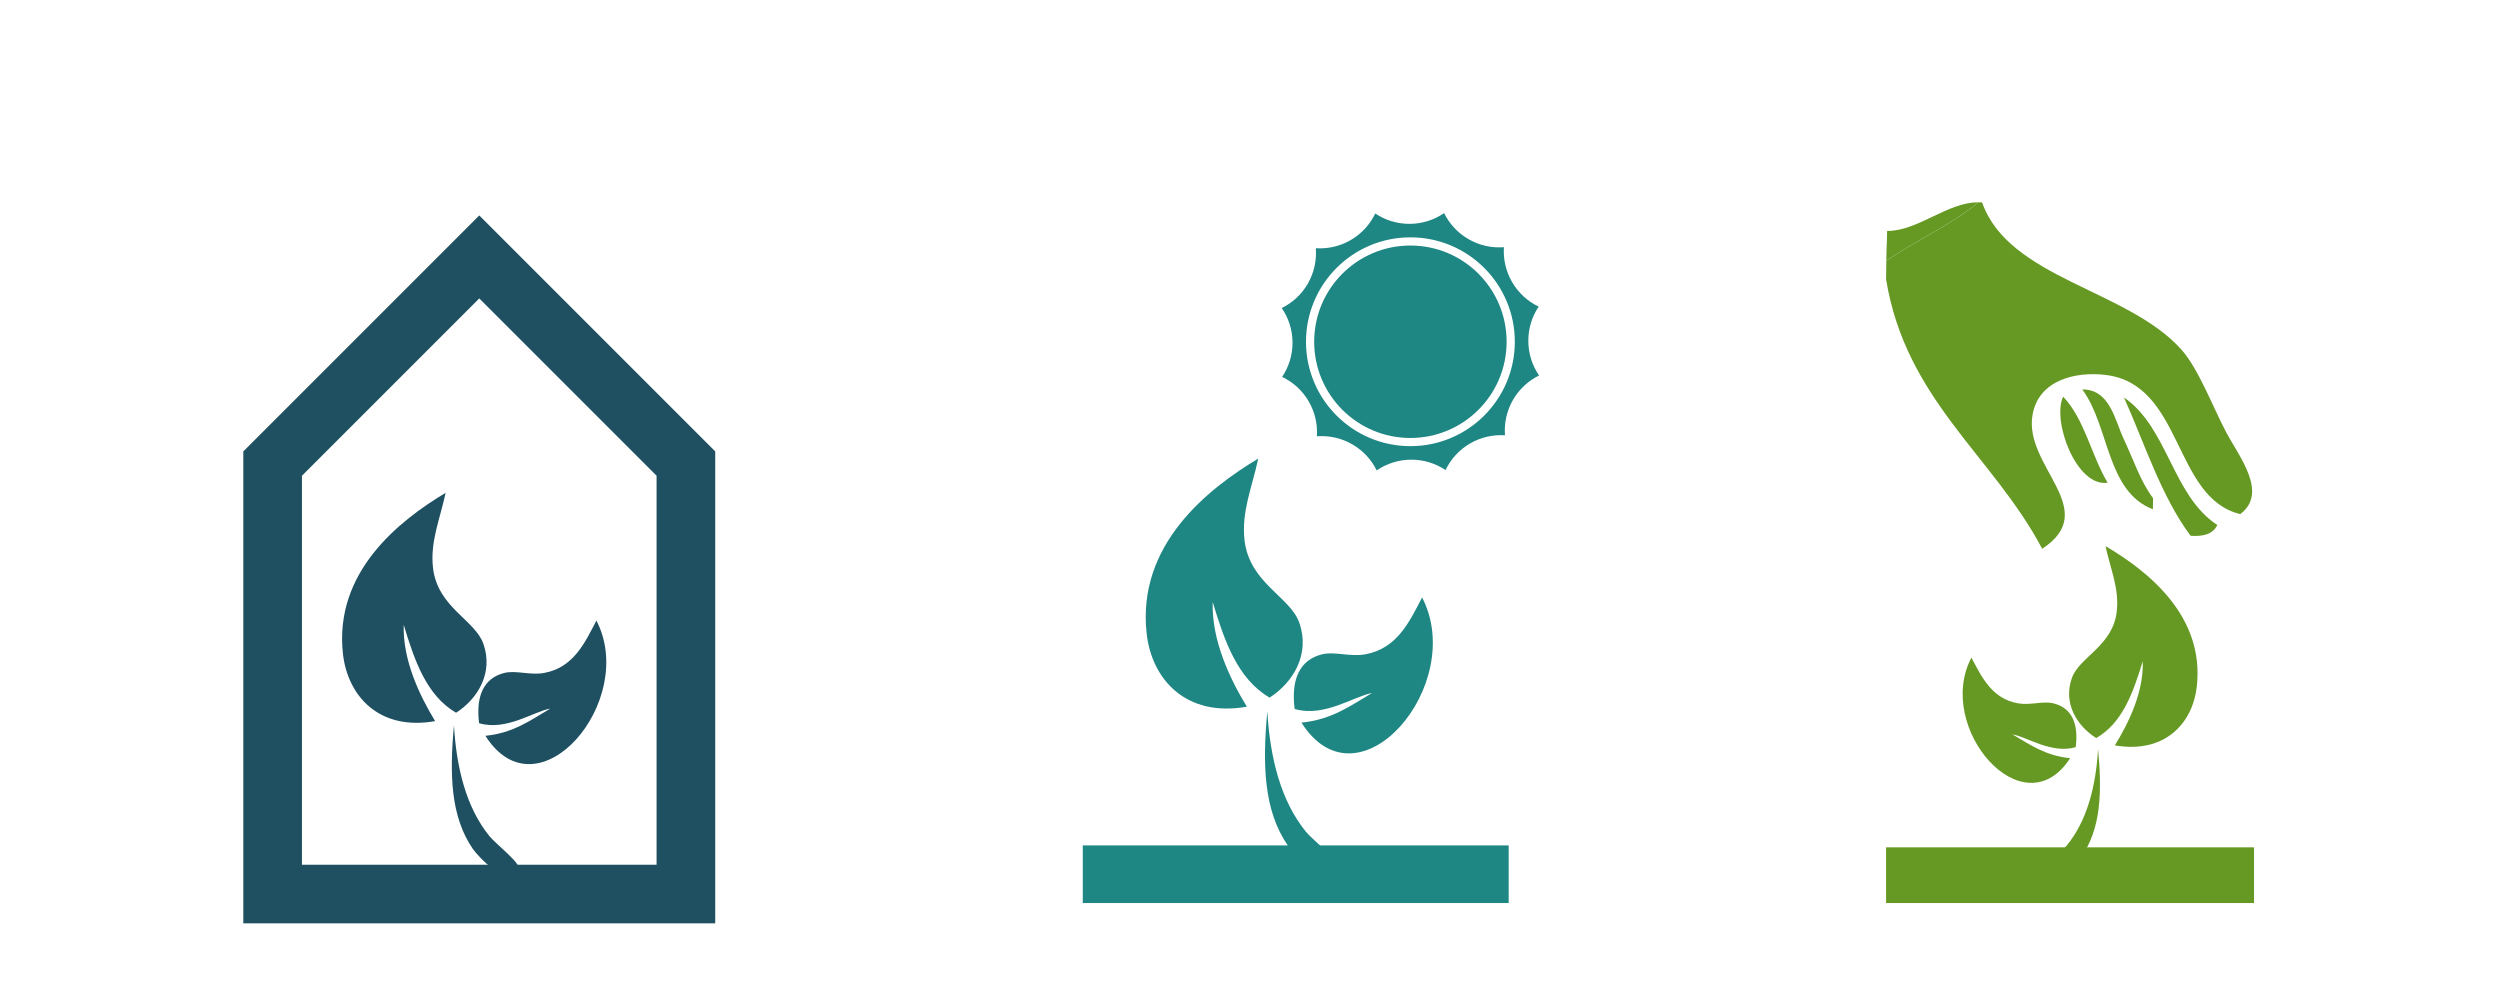 <?xml version="1.0" encoding="utf-8"?>
<!-- Generator: Adobe Illustrator 15.0.0, SVG Export Plug-In . SVG Version: 6.00 Build 0)  -->
<!DOCTYPE svg PUBLIC "-//W3C//DTD SVG 1.1//EN" "http://www.w3.org/Graphics/SVG/1.1/DTD/svg11.dtd">
<svg version="1.1" id="svg-all-circle" xmlns="http://www.w3.org/2000/svg" xmlns:xlink="http://www.w3.org/1999/xlink" x="0px"
	 y="0px" width="221px" height="87.5px" viewBox="-94.5 97.5 221 87.5" enable-background="new -94.5 97.5 221 87.5"
	 xml:space="preserve">
<g>
	<path fill="#1E5061" d="M-52.133,123.879l15.674,15.675v34.387h-31.349v-34.387L-52.133,123.879 M-52.133,116.547l-20.859,20.859
		v41.719h41.718v-41.719L-52.133,116.547L-52.133,116.547z"/>
	<g>
		<path fill-rule="evenodd" clip-rule="evenodd" fill="#1E5061" d="M-58.812,152.729c-0.099,3.125,1.402,6.252,2.778,8.518
			c-5,0.884-7.734-2.271-8.147-5.926c-0.82-7.241,4.96-11.787,9.073-14.257c-0.486,2.309-1.39,4.318-1.111,6.667
			c0.411,3.456,3.696,4.569,4.443,6.664c0.928,2.599-0.52,4.902-2.407,6.111C-56.795,158.984-57.856,155.909-58.812,152.729z"/>
		<path fill-rule="evenodd" clip-rule="evenodd" fill="#1E5061" d="M-45.851,160.137c-1.455,0.243-3.878,2.005-6.296,1.296
			c-0.303-2.398,0.405-3.988,2.223-4.444c1.035-0.258,2.275,0.225,3.519,0c2.613-0.471,3.613-2.686,4.628-4.629
			c3.68,7.085-5.172,17.519-9.813,10.185C-49.115,162.303-47.561,161.142-45.851,160.137z"/>
		<path fill-rule="evenodd" clip-rule="evenodd" fill="#1E5061" d="M-54.369,161.619c0.215,3.752,1.084,7.281,3.148,9.812
			c0.552,0.677,2.865,2.445,2.593,2.963c-0.935,1.775-3.678-1.273-4.074-1.852C-54.652,169.703-54.778,166.01-54.369,161.619z"/>
	</g>
</g>
<g>
	<g>
		<path fill-rule="evenodd" clip-rule="evenodd" fill="#1E8683" d="M12.702,150.715c-0.107,3.396,1.523,6.793,3.019,9.257
			c-5.433,0.96-8.404-2.468-8.854-6.439c-0.891-7.87,5.391-12.81,9.86-15.493c-0.528,2.509-1.51,4.692-1.207,7.244
			c0.446,3.756,4.017,4.966,4.829,7.243c1.008,2.823-0.565,5.327-2.615,6.641C14.894,157.512,13.742,154.17,12.702,150.715z"/>
		<path fill-rule="evenodd" clip-rule="evenodd" fill="#1E8683" d="M26.787,158.764c-1.581,0.265-4.215,2.18-6.841,1.408
			c-0.33-2.606,0.438-4.333,2.414-4.828c1.125-0.281,2.473,0.243,3.824,0c2.84-0.512,3.927-2.919,5.029-5.03
			c3.998,7.698-5.62,19.036-10.664,11.067C23.24,161.117,24.93,159.855,26.787,158.764z"/>
		<path fill-rule="evenodd" clip-rule="evenodd" fill="#1E8683" d="M17.531,160.374c0.233,4.078,1.178,7.915,3.421,10.664
			c0.6,0.735,3.113,2.657,2.817,3.22c-1.016,1.931-3.996-1.384-4.428-2.013C17.224,169.16,17.086,165.146,17.531,160.374z"/>
	</g>
	<rect x="1.218" y="172.235" fill="#1E8683" width="37.649" height="5.094"/>
	<g>
		<circle fill="#1E8683" cx="30.179" cy="127.711" r="8.506"/>
		<path fill="#1E8683" d="M40.604,127.622c-0.002-1.115,0.336-2.151,0.914-3.017c-0.955-0.456-1.787-1.196-2.355-2.183
			c-0.559-0.966-0.785-2.032-0.717-3.07c-1.057,0.082-2.146-0.141-3.131-0.712c-0.968-0.557-1.696-1.368-2.156-2.303
			c-0.874,0.602-1.93,0.952-3.067,0.952c-1.118,0-2.154-0.337-3.019-0.916c-0.458,0.954-1.195,1.786-2.181,2.356
			c-0.968,0.558-2.037,0.781-3.074,0.714c0.082,1.058-0.14,2.149-0.708,3.134c-0.559,0.969-1.371,1.694-2.304,2.154
			c0.6,0.873,0.953,1.93,0.953,3.067c-0.001,1.117-0.341,2.153-0.918,3.019c0.955,0.456,1.789,1.193,2.357,2.18
			c0.559,0.969,0.782,2.036,0.714,3.072c1.058-0.081,2.148,0.141,3.133,0.711c0.967,0.559,1.694,1.371,2.155,2.301
			c0.872-0.595,1.928-0.946,3.065-0.946c1.117,0,2.154,0.339,3.02,0.916c0.457-0.954,1.193-1.787,2.18-2.356
			c0.967-0.559,2.035-0.784,3.074-0.715c-0.08-1.059,0.141-2.147,0.711-3.134c0.559-0.967,1.369-1.694,2.303-2.154
			C40.953,129.817,40.602,128.762,40.604,127.622z M30.18,136.94c-5.098,0-9.23-4.134-9.23-9.229c0-5.098,4.133-9.23,9.23-9.23
			s9.23,4.133,9.23,9.23C39.41,132.807,35.277,136.94,30.18,136.94z"/>
	</g>
</g>
<g>
	<g>
		<g>
			<path fill-rule="evenodd" clip-rule="evenodd" fill="#669924" d="M94.92,155.956c0.089,2.726-1.246,5.455-2.47,7.434
				c4.447,0.771,6.877-1.982,7.245-5.172c0.729-6.319-4.41-10.286-8.068-12.441c0.433,2.015,1.236,3.769,0.989,5.816
				c-0.366,3.017-3.288,3.988-3.953,5.817c-0.824,2.268,0.463,4.278,2.141,5.334C93.128,161.414,94.069,158.73,94.92,155.956z"/>
			<path fill-rule="evenodd" clip-rule="evenodd" fill="#669924" d="M83.396,162.419c1.293,0.213,3.448,1.751,5.597,1.132
				c0.271-2.094-0.358-3.48-1.976-3.877c-0.921-0.227-2.022,0.194-3.128,0c-2.324-0.411-3.214-2.345-4.116-4.041
				c-3.271,6.183,4.599,15.288,8.727,8.889C86.298,164.31,84.915,163.296,83.396,162.419z"/>
			<path fill-rule="evenodd" clip-rule="evenodd" fill="#669924" d="M90.97,163.713c-0.191,3.274-0.964,6.356-2.8,8.564
				c-0.49,0.59-2.547,2.134-2.305,2.585c0.831,1.551,3.271-1.111,3.623-1.616C91.222,170.769,91.333,167.545,90.97,163.713z"/>
		</g>
		<rect x="72.229" y="172.405" fill="#669924" width="32.527" height="4.924"/>
	</g>
	<g>
		<path fill-rule="evenodd" clip-rule="evenodd" fill="#669924" d="M72.229,122.184c0.006-0.548,0.015-1.096,0.022-1.642
			c2.63-1.8,5.714-3.142,8.13-5.156c0.111,0.001,0.225,0.003,0.336,0.004c2.36,6.747,12.906,7.697,17.636,13.035
			c1.497,1.69,2.713,4.948,3.938,7.279c1.095,2.087,3.767,5.356,1.247,7.243c-5.965-1.444-5.021-11.5-11.934-12.307
			c-2.649-0.309-5.891,0.459-6.428,3.534c-0.8,4.56,6.133,8.386,0.853,11.838C81.699,137.812,73.966,132.855,72.229,122.184z"/>
		<path fill-rule="evenodd" clip-rule="evenodd" fill="#669924" d="M101.51,143.908c-0.348,0.76-1.17,1.044-2.363,0.955
			c-2.592-3.479-4.021-8.063-5.89-12.229C97.153,135.3,97.536,141.316,101.51,143.908z"/>
		<path fill-rule="evenodd" clip-rule="evenodd" fill="#669924" d="M95.816,142.521c-4.129-1.579-3.835-7.373-6.245-10.592
			c2.44-0.038,2.898,2.743,3.64,4.317c0.883,1.877,1.517,3.84,2.618,5.289C95.824,141.864,95.821,142.192,95.816,142.521z"/>
		<path fill-rule="evenodd" clip-rule="evenodd" fill="#669924" d="M91.815,140.171c-2.748,0.425-4.95-5.468-3.933-7.605
			C89.776,134.545,90.373,137.762,91.815,140.171z"/>
		<path fill-rule="evenodd" clip-rule="evenodd" fill="#669924" d="M80.381,115.386c-2.416,2.015-5.5,3.356-8.13,5.156
			c0.022-1.754,0.045-0.877,0.068-2.628C75.007,117.947,77.693,115.353,80.381,115.386z"/>
	</g>
</g>
</svg>
